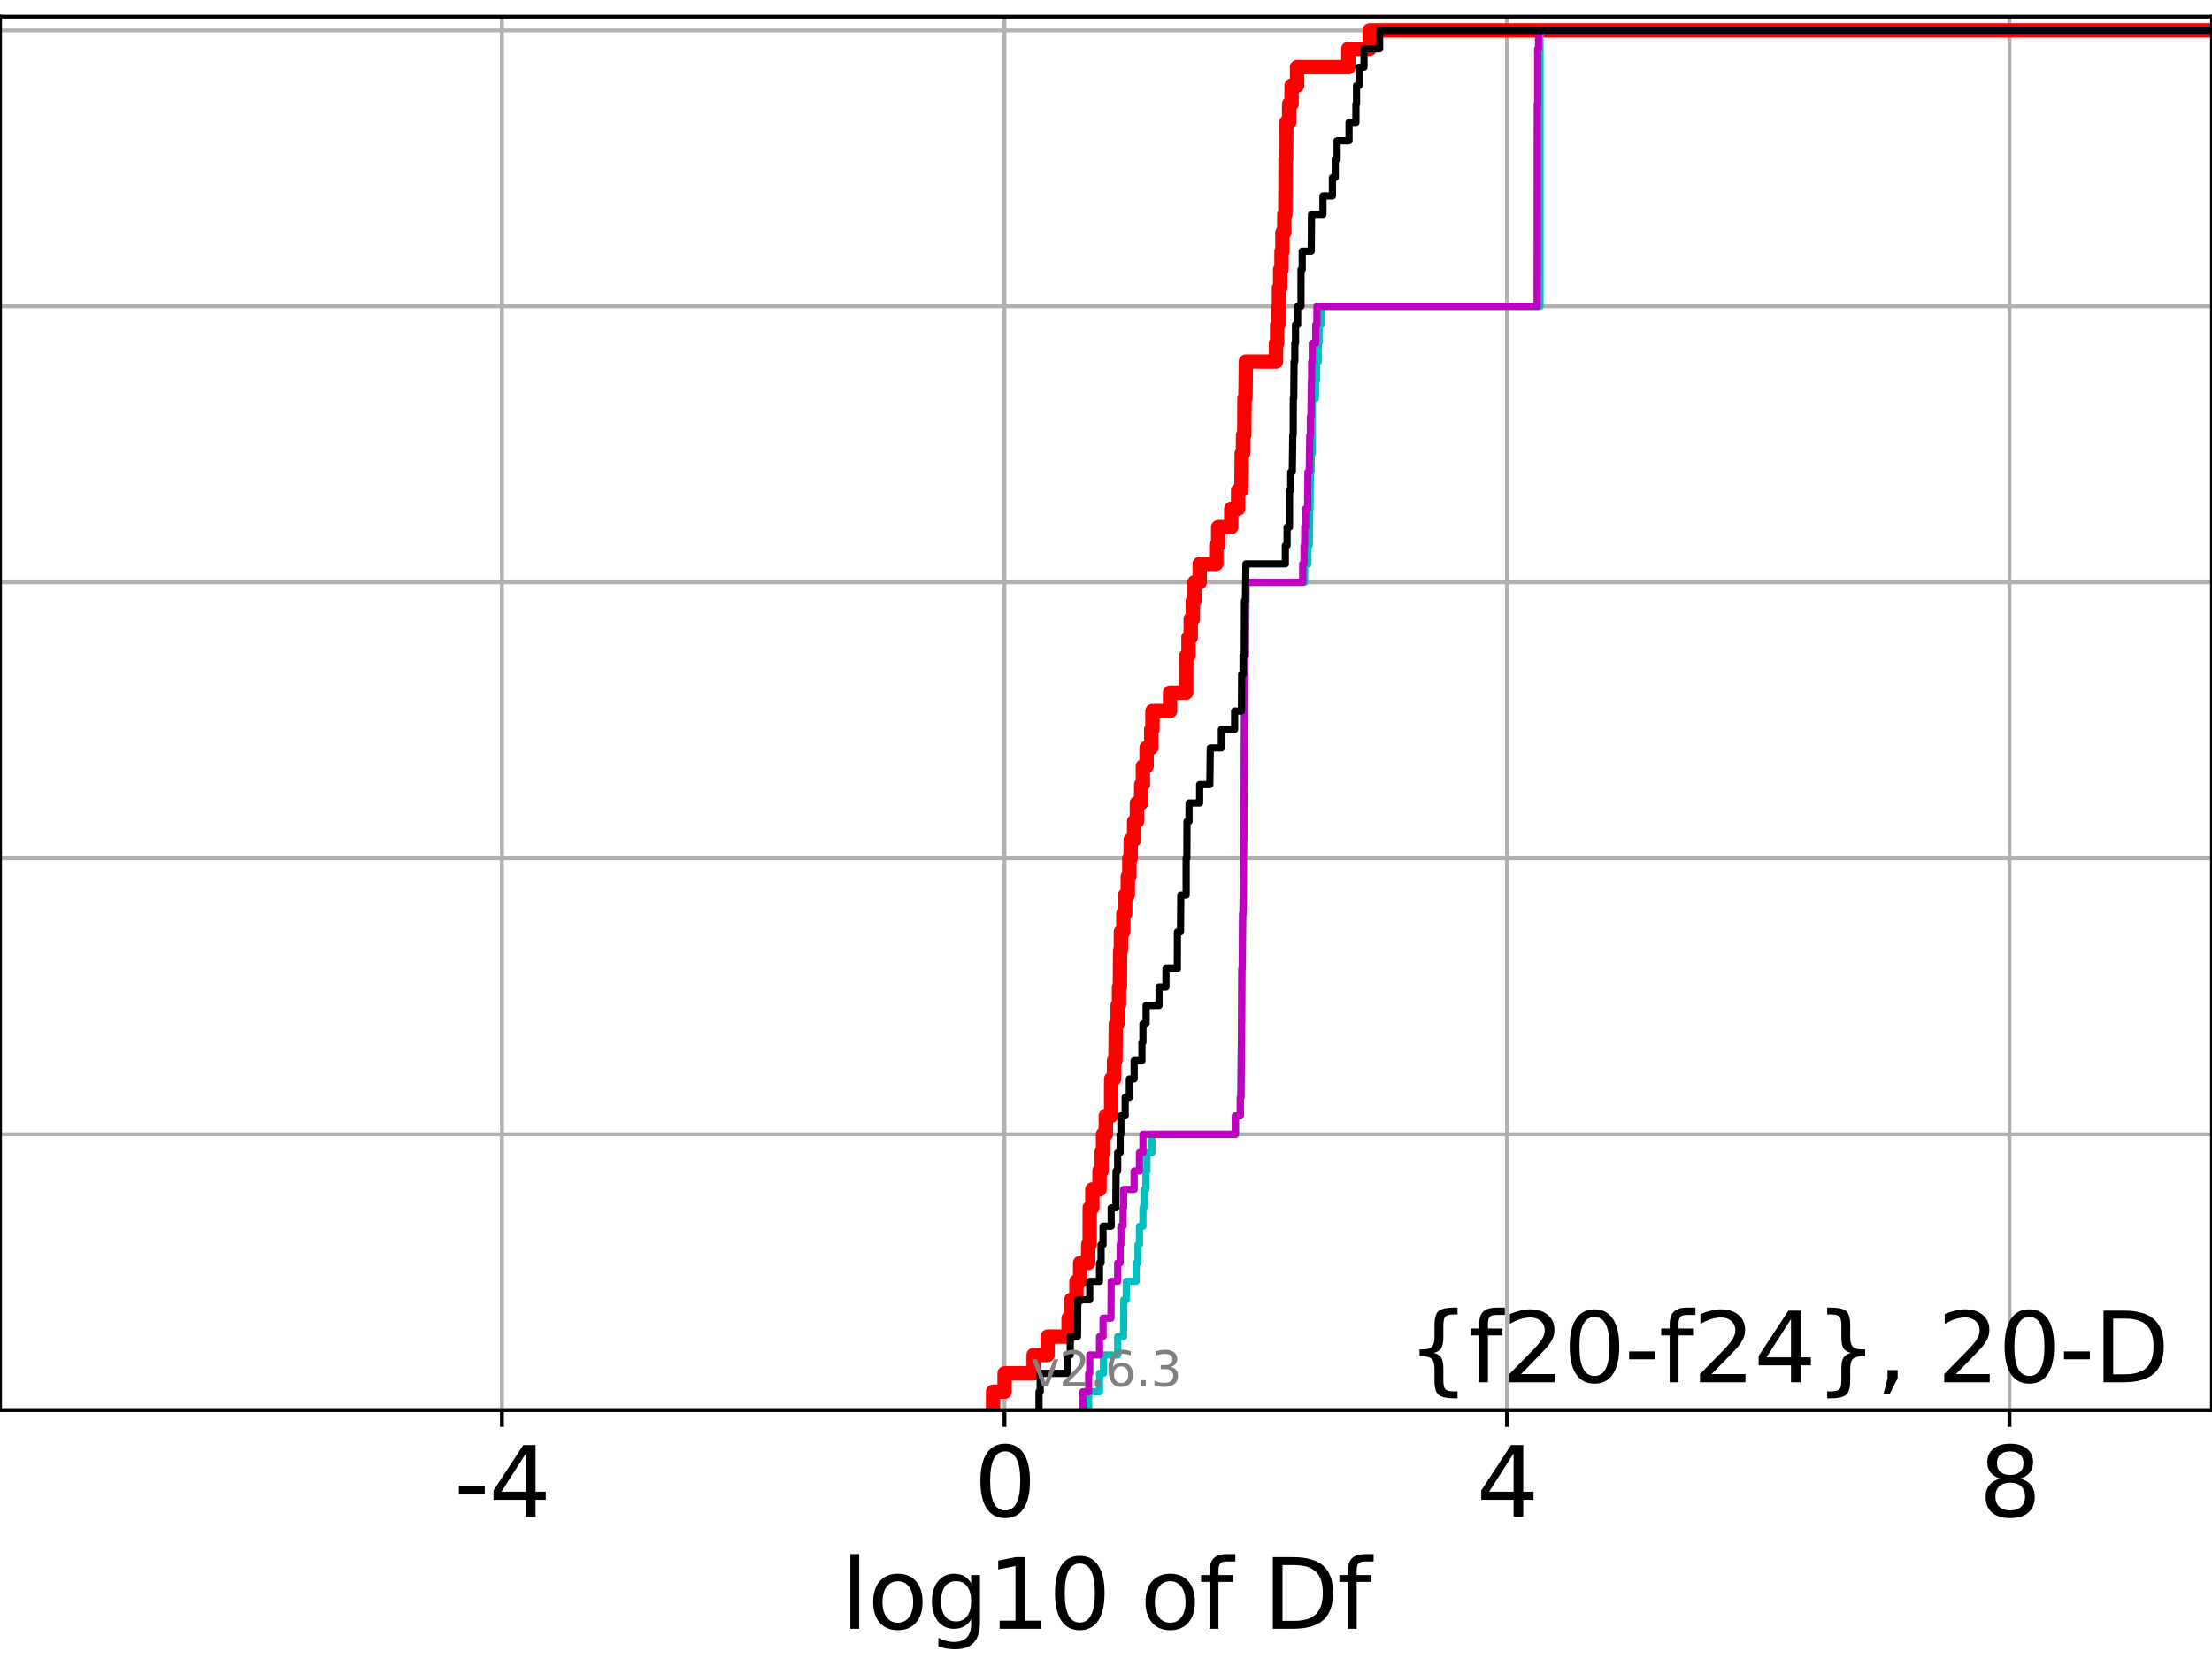 <?xml version="1.0" encoding="utf-8" standalone="no"?>
<!DOCTYPE svg PUBLIC "-//W3C//DTD SVG 1.1//EN"
  "http://www.w3.org/Graphics/SVG/1.1/DTD/svg11.dtd">
<svg xmlns:xlink="http://www.w3.org/1999/xlink" width="460.8pt" height="345.6pt" viewBox="0 0 460.8 345.6" xmlns="http://www.w3.org/2000/svg" version="1.1">
 <defs>
  <style type="text/css">*{stroke-linejoin: round; stroke-linecap: butt}</style>
 </defs>
 <g id="figure_1">
  <g id="patch_1">
   <path d="M 0 345.6 
L 460.8 345.6 
L 460.8 0 
L 0 0 
z
" style="fill: #ffffff"/>
  </g>
  <g id="axes_1">
   <g id="patch_2">
    <path d="M 0 293.76 
L 460.8 293.76 
L 460.8 3.456 
L 0 3.456 
z
" style="fill: #ffffff"/>
   </g>
   <g id="matplotlib.axis_1">
    <g id="xtick_1">
     <g id="line2d_1">
      <path d="M 104.568 293.76 
L 104.568 3.456 
" clip-path="url(#p4a73ff0a88)" style="fill: none; stroke: #b0b0b0; stroke-width: 0.8; stroke-linecap: square"/>
     </g>
     <g id="line2d_2">
      <defs>
       <path id="md830838f2e" d="M 0 0 
L 0 3.5 
" style="stroke: #000000; stroke-width: 0.8"/>
      </defs>
      <g>
       <use xlink:href="#md830838f2e" x="104.568" y="293.76" style="stroke: #000000; stroke-width: 0.8"/>
      </g>
     </g>
     <g id="text_1">
      <!-- -4 -->
      <g transform="translate(94.598 315.957) scale(0.2 -0.2)">
       <defs>
        <path id="DejaVuSans-2d" d="M 313 2009 
L 1997 2009 
L 1997 1497 
L 313 1497 
L 313 2009 
z
" transform="scale(0.016)"/>
        <path id="DejaVuSans-34" d="M 2419 4116 
L 825 1625 
L 2419 1625 
L 2419 4116 
z
M 2253 4666 
L 3047 4666 
L 3047 1625 
L 3713 1625 
L 3713 1100 
L 3047 1100 
L 3047 0 
L 2419 0 
L 2419 1100 
L 313 1100 
L 313 1709 
L 2253 4666 
z
" transform="scale(0.016)"/>
       </defs>
       <use xlink:href="#DejaVuSans-2d"/>
       <use xlink:href="#DejaVuSans-34" x="36.084"/>
      </g>
     </g>
    </g>
    <g id="xtick_2">
     <g id="line2d_3">
      <path d="M 209.249 293.76 
L 209.249 3.456 
" clip-path="url(#p4a73ff0a88)" style="fill: none; stroke: #b0b0b0; stroke-width: 0.8; stroke-linecap: square"/>
     </g>
     <g id="line2d_4">
      <g>
       <use xlink:href="#md830838f2e" x="209.249" y="293.76" style="stroke: #000000; stroke-width: 0.8"/>
      </g>
     </g>
     <g id="text_2">
      <!-- 0 -->
      <g transform="translate(202.887 315.957) scale(0.2 -0.2)">
       <defs>
        <path id="DejaVuSans-30" d="M 2034 4250 
Q 1547 4250 1301 3770 
Q 1056 3291 1056 2328 
Q 1056 1369 1301 889 
Q 1547 409 2034 409 
Q 2525 409 2770 889 
Q 3016 1369 3016 2328 
Q 3016 3291 2770 3770 
Q 2525 4250 2034 4250 
z
M 2034 4750 
Q 2819 4750 3233 4129 
Q 3647 3509 3647 2328 
Q 3647 1150 3233 529 
Q 2819 -91 2034 -91 
Q 1250 -91 836 529 
Q 422 1150 422 2328 
Q 422 3509 836 4129 
Q 1250 4750 2034 4750 
z
" transform="scale(0.016)"/>
       </defs>
       <use xlink:href="#DejaVuSans-30"/>
      </g>
     </g>
    </g>
    <g id="xtick_3">
     <g id="line2d_5">
      <path d="M 313.931 293.76 
L 313.931 3.456 
" clip-path="url(#p4a73ff0a88)" style="fill: none; stroke: #b0b0b0; stroke-width: 0.8; stroke-linecap: square"/>
     </g>
     <g id="line2d_6">
      <g>
       <use xlink:href="#md830838f2e" x="313.931" y="293.76" style="stroke: #000000; stroke-width: 0.8"/>
      </g>
     </g>
     <g id="text_3">
      <!-- 4 -->
      <g transform="translate(307.568 315.957) scale(0.2 -0.2)">
       <use xlink:href="#DejaVuSans-34"/>
      </g>
     </g>
    </g>
    <g id="xtick_4">
     <g id="line2d_7">
      <path d="M 418.612 293.76 
L 418.612 3.456 
" clip-path="url(#p4a73ff0a88)" style="fill: none; stroke: #b0b0b0; stroke-width: 0.8; stroke-linecap: square"/>
     </g>
     <g id="line2d_8">
      <g>
       <use xlink:href="#md830838f2e" x="418.612" y="293.76" style="stroke: #000000; stroke-width: 0.8"/>
      </g>
     </g>
     <g id="text_4">
      <!-- 8 -->
      <g transform="translate(412.25 315.957) scale(0.2 -0.2)">
       <defs>
        <path id="DejaVuSans-38" d="M 2034 2216 
Q 1584 2216 1326 1975 
Q 1069 1734 1069 1313 
Q 1069 891 1326 650 
Q 1584 409 2034 409 
Q 2484 409 2743 651 
Q 3003 894 3003 1313 
Q 3003 1734 2745 1975 
Q 2488 2216 2034 2216 
z
M 1403 2484 
Q 997 2584 770 2862 
Q 544 3141 544 3541 
Q 544 4100 942 4425 
Q 1341 4750 2034 4750 
Q 2731 4750 3128 4425 
Q 3525 4100 3525 3541 
Q 3525 3141 3298 2862 
Q 3072 2584 2669 2484 
Q 3125 2378 3379 2068 
Q 3634 1759 3634 1313 
Q 3634 634 3220 271 
Q 2806 -91 2034 -91 
Q 1263 -91 848 271 
Q 434 634 434 1313 
Q 434 1759 690 2068 
Q 947 2378 1403 2484 
z
M 1172 3481 
Q 1172 3119 1398 2916 
Q 1625 2713 2034 2713 
Q 2441 2713 2670 2916 
Q 2900 3119 2900 3481 
Q 2900 3844 2670 4047 
Q 2441 4250 2034 4250 
Q 1625 4250 1398 4047 
Q 1172 3844 1172 3481 
z
" transform="scale(0.016)"/>
       </defs>
       <use xlink:href="#DejaVuSans-38"/>
      </g>
     </g>
    </g>
    <g id="text_5">
     <!-- log10 of Df -->
     <g transform="translate(175.214 339.313) scale(0.2 -0.2)">
      <defs>
       <path id="DejaVuSans-6c" d="M 603 4863 
L 1178 4863 
L 1178 0 
L 603 0 
L 603 4863 
z
" transform="scale(0.016)"/>
       <path id="DejaVuSans-6f" d="M 1959 3097 
Q 1497 3097 1228 2736 
Q 959 2375 959 1747 
Q 959 1119 1226 758 
Q 1494 397 1959 397 
Q 2419 397 2687 759 
Q 2956 1122 2956 1747 
Q 2956 2369 2687 2733 
Q 2419 3097 1959 3097 
z
M 1959 3584 
Q 2709 3584 3137 3096 
Q 3566 2609 3566 1747 
Q 3566 888 3137 398 
Q 2709 -91 1959 -91 
Q 1206 -91 779 398 
Q 353 888 353 1747 
Q 353 2609 779 3096 
Q 1206 3584 1959 3584 
z
" transform="scale(0.016)"/>
       <path id="DejaVuSans-67" d="M 2906 1791 
Q 2906 2416 2648 2759 
Q 2391 3103 1925 3103 
Q 1463 3103 1205 2759 
Q 947 2416 947 1791 
Q 947 1169 1205 825 
Q 1463 481 1925 481 
Q 2391 481 2648 825 
Q 2906 1169 2906 1791 
z
M 3481 434 
Q 3481 -459 3084 -895 
Q 2688 -1331 1869 -1331 
Q 1566 -1331 1297 -1286 
Q 1028 -1241 775 -1147 
L 775 -588 
Q 1028 -725 1275 -790 
Q 1522 -856 1778 -856 
Q 2344 -856 2625 -561 
Q 2906 -266 2906 331 
L 2906 616 
Q 2728 306 2450 153 
Q 2172 0 1784 0 
Q 1141 0 747 490 
Q 353 981 353 1791 
Q 353 2603 747 3093 
Q 1141 3584 1784 3584 
Q 2172 3584 2450 3431 
Q 2728 3278 2906 2969 
L 2906 3500 
L 3481 3500 
L 3481 434 
z
" transform="scale(0.016)"/>
       <path id="DejaVuSans-31" d="M 794 531 
L 1825 531 
L 1825 4091 
L 703 3866 
L 703 4441 
L 1819 4666 
L 2450 4666 
L 2450 531 
L 3481 531 
L 3481 0 
L 794 0 
L 794 531 
z
" transform="scale(0.016)"/>
       <path id="DejaVuSans-20" transform="scale(0.016)"/>
       <path id="DejaVuSans-66" d="M 2375 4863 
L 2375 4384 
L 1825 4384 
Q 1516 4384 1395 4259 
Q 1275 4134 1275 3809 
L 1275 3500 
L 2222 3500 
L 2222 3053 
L 1275 3053 
L 1275 0 
L 697 0 
L 697 3053 
L 147 3053 
L 147 3500 
L 697 3500 
L 697 3744 
Q 697 4328 969 4595 
Q 1241 4863 1831 4863 
L 2375 4863 
z
" transform="scale(0.016)"/>
       <path id="DejaVuSans-44" d="M 1259 4147 
L 1259 519 
L 2022 519 
Q 2988 519 3436 956 
Q 3884 1394 3884 2338 
Q 3884 3275 3436 3711 
Q 2988 4147 2022 4147 
L 1259 4147 
z
M 628 4666 
L 1925 4666 
Q 3281 4666 3915 4102 
Q 4550 3538 4550 2338 
Q 4550 1131 3912 565 
Q 3275 0 1925 0 
L 628 0 
L 628 4666 
z
" transform="scale(0.016)"/>
      </defs>
      <use xlink:href="#DejaVuSans-6c"/>
      <use xlink:href="#DejaVuSans-6f" x="27.783"/>
      <use xlink:href="#DejaVuSans-67" x="88.965"/>
      <use xlink:href="#DejaVuSans-31" x="152.441"/>
      <use xlink:href="#DejaVuSans-30" x="216.064"/>
      <use xlink:href="#DejaVuSans-20" x="279.688"/>
      <use xlink:href="#DejaVuSans-6f" x="311.475"/>
      <use xlink:href="#DejaVuSans-66" x="372.656"/>
      <use xlink:href="#DejaVuSans-20" x="407.861"/>
      <use xlink:href="#DejaVuSans-44" x="439.648"/>
      <use xlink:href="#DejaVuSans-66" x="516.65"/>
     </g>
    </g>
   </g>
   <g id="matplotlib.axis_2">
    <g id="ytick_1">
     <g id="line2d_9">
      <path d="M 0 293.76 
L 460.8 293.76 
" clip-path="url(#p4a73ff0a88)" style="fill: none; stroke: #b0b0b0; stroke-width: 0.8; stroke-linecap: square"/>
     </g>
     <g id="line2d_10">
      <defs>
       <path id="m3b4084c72a" d="M 0 0 
L -3.5 0 
" style="stroke: #000000; stroke-width: 0.8"/>
      </defs>
      <g>
       <use xlink:href="#m3b4084c72a" x="0" y="293.76" style="stroke: #000000; stroke-width: 0.8"/>
      </g>
     </g>
    </g>
    <g id="ytick_2">
     <g id="line2d_11">
      <path d="M 0 236.274 
L 460.8 236.274 
" clip-path="url(#p4a73ff0a88)" style="fill: none; stroke: #b0b0b0; stroke-width: 0.8; stroke-linecap: square"/>
     </g>
     <g id="line2d_12">
      <g>
       <use xlink:href="#m3b4084c72a" x="0" y="236.274" style="stroke: #000000; stroke-width: 0.8"/>
      </g>
     </g>
    </g>
    <g id="ytick_3">
     <g id="line2d_13">
      <path d="M 0 178.788 
L 460.8 178.788 
" clip-path="url(#p4a73ff0a88)" style="fill: none; stroke: #b0b0b0; stroke-width: 0.8; stroke-linecap: square"/>
     </g>
     <g id="line2d_14">
      <g>
       <use xlink:href="#m3b4084c72a" x="0" y="178.788" style="stroke: #000000; stroke-width: 0.8"/>
      </g>
     </g>
    </g>
    <g id="ytick_4">
     <g id="line2d_15">
      <path d="M 0 121.302 
L 460.8 121.302 
" clip-path="url(#p4a73ff0a88)" style="fill: none; stroke: #b0b0b0; stroke-width: 0.8; stroke-linecap: square"/>
     </g>
     <g id="line2d_16">
      <g>
       <use xlink:href="#m3b4084c72a" x="0" y="121.302" style="stroke: #000000; stroke-width: 0.8"/>
      </g>
     </g>
    </g>
    <g id="ytick_5">
     <g id="line2d_17">
      <path d="M 0 63.816 
L 460.8 63.816 
" clip-path="url(#p4a73ff0a88)" style="fill: none; stroke: #b0b0b0; stroke-width: 0.8; stroke-linecap: square"/>
     </g>
     <g id="line2d_18">
      <g>
       <use xlink:href="#m3b4084c72a" x="0" y="63.816" style="stroke: #000000; stroke-width: 0.8"/>
      </g>
     </g>
    </g>
    <g id="ytick_6">
     <g id="line2d_19">
      <path d="M 0 6.33 
L 460.8 6.33 
" clip-path="url(#p4a73ff0a88)" style="fill: none; stroke: #b0b0b0; stroke-width: 0.8; stroke-linecap: square"/>
     </g>
     <g id="line2d_20">
      <g>
       <use xlink:href="#m3b4084c72a" x="0" y="6.33" style="stroke: #000000; stroke-width: 0.8"/>
      </g>
     </g>
    </g>
   </g>
   <g id="line2d_21">
    <path d="M 206.876 293.76 
L 206.876 289.928 
L 209.278 289.928 
L 209.278 286.095 
L 215.331 286.095 
L 215.331 282.263 
L 218.242 282.263 
L 218.242 278.43 
L 222.606 278.43 
L 222.606 274.598 
L 223.152 274.598 
L 223.152 270.766 
L 224.244 270.766 
L 224.244 266.933 
L 225.015 266.933 
L 225.015 263.101 
L 226.69 263.101 
L 226.69 259.268 
L 227.003 259.268 
L 227.007 251.604 
L 227.557 251.604 
L 227.557 247.771 
L 229.049 247.771 
L 229.049 243.939 
L 229.453 243.939 
L 229.453 240.106 
L 229.785 240.106 
L 229.785 236.274 
L 230.371 236.274 
L 230.371 232.442 
L 231.462 232.442 
L 231.481 224.777 
L 232.082 224.777 
L 232.082 220.944 
L 232.364 220.944 
L 232.453 213.28 
L 232.833 213.28 
L 232.833 209.447 
L 233.11 209.447 
L 233.11 205.615 
L 233.294 205.615 
L 233.347 197.95 
L 233.502 197.95 
L 233.502 194.118 
L 234.012 194.118 
L 234.012 190.285 
L 234.394 190.285 
L 234.394 186.453 
L 234.938 186.453 
L 234.938 182.621 
L 235.261 182.621 
L 235.261 178.788 
L 235.544 178.788 
L 235.544 174.956 
L 236.261 174.956 
L 236.261 171.123 
L 236.845 171.123 
L 236.845 167.291 
L 237.736 167.291 
L 237.736 163.459 
L 238.092 163.459 
L 238.092 159.626 
L 238.849 159.626 
L 238.849 155.794 
L 239.818 155.794 
L 239.818 151.961 
L 240.075 151.961 
L 240.075 148.129 
L 243.744 148.129 
L 243.744 144.297 
L 247.099 144.297 
L 247.118 136.632 
L 247.588 136.632 
L 247.588 132.799 
L 248.051 132.799 
L 248.051 128.967 
L 248.493 128.967 
L 248.493 125.135 
L 248.837 125.135 
L 248.837 121.302 
L 249.923 121.302 
L 249.923 117.47 
L 253.379 117.47 
L 253.379 113.637 
L 253.774 113.637 
L 253.774 109.805 
L 256.492 109.805 
L 256.492 105.973 
L 257.92 105.973 
L 257.92 102.14 
L 258.62 102.14 
L 258.662 94.475 
L 258.952 94.475 
L 258.952 90.643 
L 259.206 90.643 
L 259.249 82.978 
L 259.443 82.978 
L 259.55 75.313 
L 265.812 75.313 
L 265.812 71.481 
L 266.057 71.481 
L 266.057 67.649 
L 266.305 67.649 
L 266.305 63.816 
L 266.433 63.816 
L 266.433 59.984 
L 266.684 59.984 
L 266.684 56.151 
L 266.963 56.151 
L 266.963 52.319 
L 267.148 52.319 
L 267.148 48.487 
L 267.54 48.487 
L 267.54 44.654 
L 267.756 44.654 
L 267.815 33.157 
L 267.918 33.157 
L 267.958 25.492 
L 268.55 25.492 
L 268.55 21.66 
L 269.064 21.66 
L 269.064 17.827 
L 270.209 17.827 
L 270.209 13.995 
L 280.893 13.995 
L 280.893 10.163 
L 285.339 10.163 
L 285.339 6.33 
L 285.339 6.33 
L 460.8 6.33 
L 460.8 6.33 
" clip-path="url(#p4a73ff0a88)" style="fill: none; stroke: #ff0000; stroke-width: 3; stroke-linecap: square"/>
   </g>
   <g id="line2d_22">
    <path d="M 226.791 293.76 
L 226.791 289.928 
L 229.049 289.928 
L 229.049 286.095 
L 229.866 286.095 
L 229.866 282.263 
L 232.833 282.263 
L 232.833 278.43 
L 234.05 278.43 
L 234.114 270.766 
L 234.631 270.766 
L 234.631 266.933 
L 236.667 266.933 
L 236.667 263.101 
L 237.072 263.101 
L 237.072 259.268 
L 237.366 259.268 
L 237.366 255.436 
L 238.092 255.436 
L 238.092 251.604 
L 238.307 251.604 
L 238.307 247.771 
L 238.714 247.771 
L 238.714 243.939 
L 238.928 243.939 
L 238.928 240.106 
L 239.964 240.106 
L 239.964 236.274 
L 257.393 236.274 
L 257.393 232.442 
L 258.383 232.442 
L 258.383 228.609 
L 258.515 228.609 
L 258.626 213.28 
L 258.669 213.28 
L 258.706 201.782 
L 258.788 201.782 
L 258.869 190.285 
L 258.953 190.285 
L 259.056 174.956 
L 259.111 174.956 
L 259.214 155.794 
L 259.245 155.794 
L 259.317 136.632 
L 259.437 136.632 
L 259.454 128.967 
L 259.55 128.967 
L 259.55 121.302 
L 271.788 121.302 
L 271.788 117.47 
L 272.464 117.47 
L 272.464 113.637 
L 272.743 113.637 
L 272.85 105.973 
L 272.902 105.973 
L 272.975 98.308 
L 273.154 98.308 
L 273.154 94.475 
L 273.374 94.475 
L 273.399 82.978 
L 274.036 82.978 
L 274.036 79.146 
L 274.272 79.146 
L 274.272 75.313 
L 274.635 75.313 
L 274.635 71.481 
L 274.786 71.481 
L 274.786 67.649 
L 275.222 67.649 
L 275.222 63.816 
L 320.811 63.816 
L 320.811 6.33 
L 320.811 6.33 
L 460.8 6.33 
L 460.8 6.33 
" clip-path="url(#p4a73ff0a88)" style="fill: none; stroke: #00bfbf; stroke-width: 1.5; stroke-linecap: square"/>
   </g>
   <g id="line2d_23">
    <path d="M 225.596 293.76 
L 225.596 289.928 
L 226.791 289.928 
L 226.791 286.095 
L 227.007 286.095 
L 227.007 282.263 
L 229.049 282.263 
L 229.049 278.43 
L 229.785 278.43 
L 229.785 274.598 
L 231.434 274.598 
L 231.481 266.933 
L 232.833 266.933 
L 232.833 263.101 
L 233.347 263.101 
L 233.347 259.268 
L 233.502 259.268 
L 233.502 255.436 
L 233.955 255.436 
L 233.955 251.604 
L 234.074 251.604 
L 234.074 247.771 
L 236.261 247.771 
L 236.261 243.939 
L 237.366 243.939 
L 237.366 240.106 
L 238.092 240.106 
L 238.092 236.274 
L 257.337 236.274 
L 257.337 232.442 
L 258.38 232.442 
L 258.38 228.609 
L 258.505 228.609 
L 258.614 217.112 
L 258.62 217.112 
L 258.706 201.782 
L 258.774 201.782 
L 258.869 190.285 
L 258.945 190.285 
L 259.056 174.956 
L 259.1 174.956 
L 259.206 159.626 
L 259.212 159.626 
L 259.317 136.632 
L 259.437 136.632 
L 259.531 125.135 
L 259.55 125.135 
L 259.55 121.302 
L 271.374 121.302 
L 271.374 117.47 
L 271.656 117.47 
L 271.656 113.637 
L 271.788 113.637 
L 271.788 109.805 
L 271.988 109.805 
L 271.988 105.973 
L 272.403 105.973 
L 272.464 98.308 
L 272.743 98.308 
L 272.85 90.643 
L 272.975 90.643 
L 272.975 86.811 
L 273.096 86.811 
L 273.196 79.146 
L 273.239 79.146 
L 273.239 75.313 
L 273.374 75.313 
L 273.374 71.481 
L 274.097 71.481 
L 274.097 67.649 
L 274.338 67.649 
L 274.338 63.816 
L 320.196 63.816 
L 320.239 21.66 
L 320.318 21.66 
L 320.318 10.163 
L 320.511 10.163 
L 320.511 6.33 
L 320.511 6.33 
L 460.8 6.33 
L 460.8 6.33 
" clip-path="url(#p4a73ff0a88)" style="fill: none; stroke: #bf00bf; stroke-width: 1.5; stroke-linecap: square"/>
   </g>
   <g id="line2d_24">
    <path d="M 216.443 293.76 
L 216.443 289.928 
L 216.692 289.928 
L 216.692 286.095 
L 222.362 286.095 
L 222.362 282.263 
L 222.955 282.263 
L 222.955 278.43 
L 224.465 278.43 
L 224.515 270.766 
L 227.007 270.766 
L 227.007 266.933 
L 229.049 266.933 
L 229.049 263.101 
L 229.376 263.101 
L 229.376 259.268 
L 229.785 259.268 
L 229.785 255.436 
L 231.481 255.436 
L 231.481 251.604 
L 232.453 251.604 
L 232.494 243.939 
L 232.833 243.939 
L 232.833 240.106 
L 233.347 240.106 
L 233.347 236.274 
L 233.502 236.274 
L 233.502 232.442 
L 234.394 232.442 
L 234.394 228.609 
L 235.261 228.609 
L 235.261 224.777 
L 236.261 224.777 
L 236.261 220.944 
L 237.883 220.944 
L 237.883 217.112 
L 238.092 217.112 
L 238.092 213.28 
L 238.754 213.28 
L 238.754 209.447 
L 241.451 209.447 
L 241.451 205.615 
L 242.891 205.615 
L 242.891 201.782 
L 245.262 201.782 
L 245.286 194.118 
L 245.92 194.118 
L 245.984 186.453 
L 247.099 186.453 
L 247.1 178.788 
L 247.245 178.788 
L 247.272 171.123 
L 247.697 171.123 
L 247.697 167.291 
L 249.908 167.291 
L 249.908 163.459 
L 252.032 163.459 
L 252.124 155.794 
L 254.434 155.794 
L 254.434 151.961 
L 257.196 151.961 
L 257.196 148.129 
L 258.62 148.129 
L 258.662 140.464 
L 258.952 140.464 
L 258.952 136.632 
L 259.206 136.632 
L 259.249 125.135 
L 259.443 125.135 
L 259.55 117.47 
L 267.761 117.47 
L 267.761 113.637 
L 268.128 113.637 
L 268.128 109.805 
L 268.628 109.805 
L 268.635 102.14 
L 268.897 102.14 
L 268.897 98.308 
L 269.213 98.308 
L 269.308 90.643 
L 269.396 90.643 
L 269.425 82.978 
L 269.512 82.978 
L 269.583 75.313 
L 269.733 75.313 
L 269.733 71.481 
L 269.88 71.481 
L 269.88 67.649 
L 270.325 67.649 
L 270.325 63.816 
L 271.021 63.816 
L 271.026 56.151 
L 271.275 56.151 
L 271.275 52.319 
L 273.152 52.319 
L 273.211 44.654 
L 275.592 44.654 
L 275.592 40.822 
L 277.567 40.822 
L 277.567 36.989 
L 278.159 36.989 
L 278.159 33.157 
L 278.54 33.157 
L 278.54 29.325 
L 281.033 29.325 
L 281.033 25.492 
L 282.465 25.492 
L 282.465 21.66 
L 282.593 21.66 
L 282.593 17.827 
L 283.123 17.827 
L 283.123 13.995 
L 284.147 13.995 
L 284.147 10.163 
L 287.404 10.163 
L 287.404 6.33 
L 287.404 6.33 
L 460.8 6.33 
L 460.8 6.33 
" clip-path="url(#p4a73ff0a88)" style="fill: none; stroke: #000000; stroke-width: 1.5; stroke-linecap: square"/>
   </g>
   <g id="patch_3">
    <path d="M 0 293.76 
L 0 3.456 
" style="fill: none; stroke: #000000; stroke-width: 0.8; stroke-linejoin: miter; stroke-linecap: square"/>
   </g>
   <g id="patch_4">
    <path d="M 460.8 293.76 
L 460.8 3.456 
" style="fill: none; stroke: #000000; stroke-width: 0.8; stroke-linejoin: miter; stroke-linecap: square"/>
   </g>
   <g id="patch_5">
    <path d="M 0 293.76 
L 460.8 293.76 
" style="fill: none; stroke: #000000; stroke-width: 0.8; stroke-linejoin: miter; stroke-linecap: square"/>
   </g>
   <g id="patch_6">
    <path d="M 0 3.456 
L 460.8 3.456 
" style="fill: none; stroke: #000000; stroke-width: 0.8; stroke-linejoin: miter; stroke-linecap: square"/>
   </g>
   <g id="text_6">
    <!-- {f20-f24}, 20-D -->
    <g transform="translate(293.159 287.954) scale(0.2 -0.2)">
     <defs>
      <path id="DejaVuSans-7b" d="M 3272 -594 
L 3272 -1044 
L 3078 -1044 
Q 2300 -1044 2036 -812 
Q 1772 -581 1772 109 
L 1772 856 
Q 1772 1328 1603 1509 
Q 1434 1691 991 1691 
L 800 1691 
L 800 2138 
L 991 2138 
Q 1438 2138 1605 2317 
Q 1772 2497 1772 2963 
L 1772 3713 
Q 1772 4403 2036 4633 
Q 2300 4863 3078 4863 
L 3272 4863 
L 3272 4416 
L 3059 4416 
Q 2619 4416 2484 4278 
Q 2350 4141 2350 3700 
L 2350 2925 
Q 2350 2434 2208 2212 
Q 2066 1991 1722 1913 
Q 2069 1828 2209 1606 
Q 2350 1384 2350 897 
L 2350 122 
Q 2350 -319 2484 -456 
Q 2619 -594 3059 -594 
L 3272 -594 
z
" transform="scale(0.016)"/>
      <path id="DejaVuSans-32" d="M 1228 531 
L 3431 531 
L 3431 0 
L 469 0 
L 469 531 
Q 828 903 1448 1529 
Q 2069 2156 2228 2338 
Q 2531 2678 2651 2914 
Q 2772 3150 2772 3378 
Q 2772 3750 2511 3984 
Q 2250 4219 1831 4219 
Q 1534 4219 1204 4116 
Q 875 4013 500 3803 
L 500 4441 
Q 881 4594 1212 4672 
Q 1544 4750 1819 4750 
Q 2544 4750 2975 4387 
Q 3406 4025 3406 3419 
Q 3406 3131 3298 2873 
Q 3191 2616 2906 2266 
Q 2828 2175 2409 1742 
Q 1991 1309 1228 531 
z
" transform="scale(0.016)"/>
      <path id="DejaVuSans-7d" d="M 800 -594 
L 1019 -594 
Q 1456 -594 1589 -459 
Q 1722 -325 1722 122 
L 1722 897 
Q 1722 1384 1862 1606 
Q 2003 1828 2350 1913 
Q 2003 1991 1862 2212 
Q 1722 2434 1722 2925 
L 1722 3700 
Q 1722 4144 1589 4280 
Q 1456 4416 1019 4416 
L 800 4416 
L 800 4863 
L 997 4863 
Q 1775 4863 2036 4633 
Q 2297 4403 2297 3713 
L 2297 2963 
Q 2297 2497 2465 2317 
Q 2634 2138 3078 2138 
L 3272 2138 
L 3272 1691 
L 3078 1691 
Q 2634 1691 2465 1509 
Q 2297 1328 2297 856 
L 2297 109 
Q 2297 -581 2036 -812 
Q 1775 -1044 997 -1044 
L 800 -1044 
L 800 -594 
z
" transform="scale(0.016)"/>
      <path id="DejaVuSans-2c" d="M 750 794 
L 1409 794 
L 1409 256 
L 897 -744 
L 494 -744 
L 750 256 
L 750 794 
z
" transform="scale(0.016)"/>
     </defs>
     <use xlink:href="#DejaVuSans-7b"/>
     <use xlink:href="#DejaVuSans-66" x="63.623"/>
     <use xlink:href="#DejaVuSans-32" x="98.828"/>
     <use xlink:href="#DejaVuSans-30" x="162.451"/>
     <use xlink:href="#DejaVuSans-2d" x="226.074"/>
     <use xlink:href="#DejaVuSans-66" x="262.158"/>
     <use xlink:href="#DejaVuSans-32" x="297.363"/>
     <use xlink:href="#DejaVuSans-34" x="360.986"/>
     <use xlink:href="#DejaVuSans-7d" x="424.609"/>
     <use xlink:href="#DejaVuSans-2c" x="488.232"/>
     <use xlink:href="#DejaVuSans-20" x="520.02"/>
     <use xlink:href="#DejaVuSans-32" x="551.807"/>
     <use xlink:href="#DejaVuSans-30" x="615.43"/>
     <use xlink:href="#DejaVuSans-2d" x="679.053"/>
     <use xlink:href="#DejaVuSans-44" x="715.137"/>
    </g>
   </g>
   <g id="text_7">
    <!-- v2.6.3 -->
    <g style="fill: #808080" transform="translate(214.719 288.777) scale(0.1 -0.1)">
     <defs>
      <path id="DejaVuSans-76" d="M 191 3500 
L 800 3500 
L 1894 563 
L 2988 3500 
L 3597 3500 
L 2284 0 
L 1503 0 
L 191 3500 
z
" transform="scale(0.016)"/>
      <path id="DejaVuSans-2e" d="M 684 794 
L 1344 794 
L 1344 0 
L 684 0 
L 684 794 
z
" transform="scale(0.016)"/>
      <path id="DejaVuSans-36" d="M 2113 2584 
Q 1688 2584 1439 2293 
Q 1191 2003 1191 1497 
Q 1191 994 1439 701 
Q 1688 409 2113 409 
Q 2538 409 2786 701 
Q 3034 994 3034 1497 
Q 3034 2003 2786 2293 
Q 2538 2584 2113 2584 
z
M 3366 4563 
L 3366 3988 
Q 3128 4100 2886 4159 
Q 2644 4219 2406 4219 
Q 1781 4219 1451 3797 
Q 1122 3375 1075 2522 
Q 1259 2794 1537 2939 
Q 1816 3084 2150 3084 
Q 2853 3084 3261 2657 
Q 3669 2231 3669 1497 
Q 3669 778 3244 343 
Q 2819 -91 2113 -91 
Q 1303 -91 875 529 
Q 447 1150 447 2328 
Q 447 3434 972 4092 
Q 1497 4750 2381 4750 
Q 2619 4750 2861 4703 
Q 3103 4656 3366 4563 
z
" transform="scale(0.016)"/>
      <path id="DejaVuSans-33" d="M 2597 2516 
Q 3050 2419 3304 2112 
Q 3559 1806 3559 1356 
Q 3559 666 3084 287 
Q 2609 -91 1734 -91 
Q 1441 -91 1130 -33 
Q 819 25 488 141 
L 488 750 
Q 750 597 1062 519 
Q 1375 441 1716 441 
Q 2309 441 2620 675 
Q 2931 909 2931 1356 
Q 2931 1769 2642 2001 
Q 2353 2234 1838 2234 
L 1294 2234 
L 1294 2753 
L 1863 2753 
Q 2328 2753 2575 2939 
Q 2822 3125 2822 3475 
Q 2822 3834 2567 4026 
Q 2313 4219 1838 4219 
Q 1578 4219 1281 4162 
Q 984 4106 628 3988 
L 628 4550 
Q 988 4650 1302 4700 
Q 1616 4750 1894 4750 
Q 2613 4750 3031 4423 
Q 3450 4097 3450 3541 
Q 3450 3153 3228 2886 
Q 3006 2619 2597 2516 
z
" transform="scale(0.016)"/>
     </defs>
     <use xlink:href="#DejaVuSans-76"/>
     <use xlink:href="#DejaVuSans-32" x="59.18"/>
     <use xlink:href="#DejaVuSans-2e" x="122.803"/>
     <use xlink:href="#DejaVuSans-36" x="154.59"/>
     <use xlink:href="#DejaVuSans-2e" x="218.213"/>
     <use xlink:href="#DejaVuSans-33" x="250"/>
    </g>
   </g>
  </g>
 </g>
 <defs>
  <clipPath id="p4a73ff0a88">
   <rect x="0" y="3.456" width="460.8" height="290.304"/>
  </clipPath>
 </defs>
</svg>
